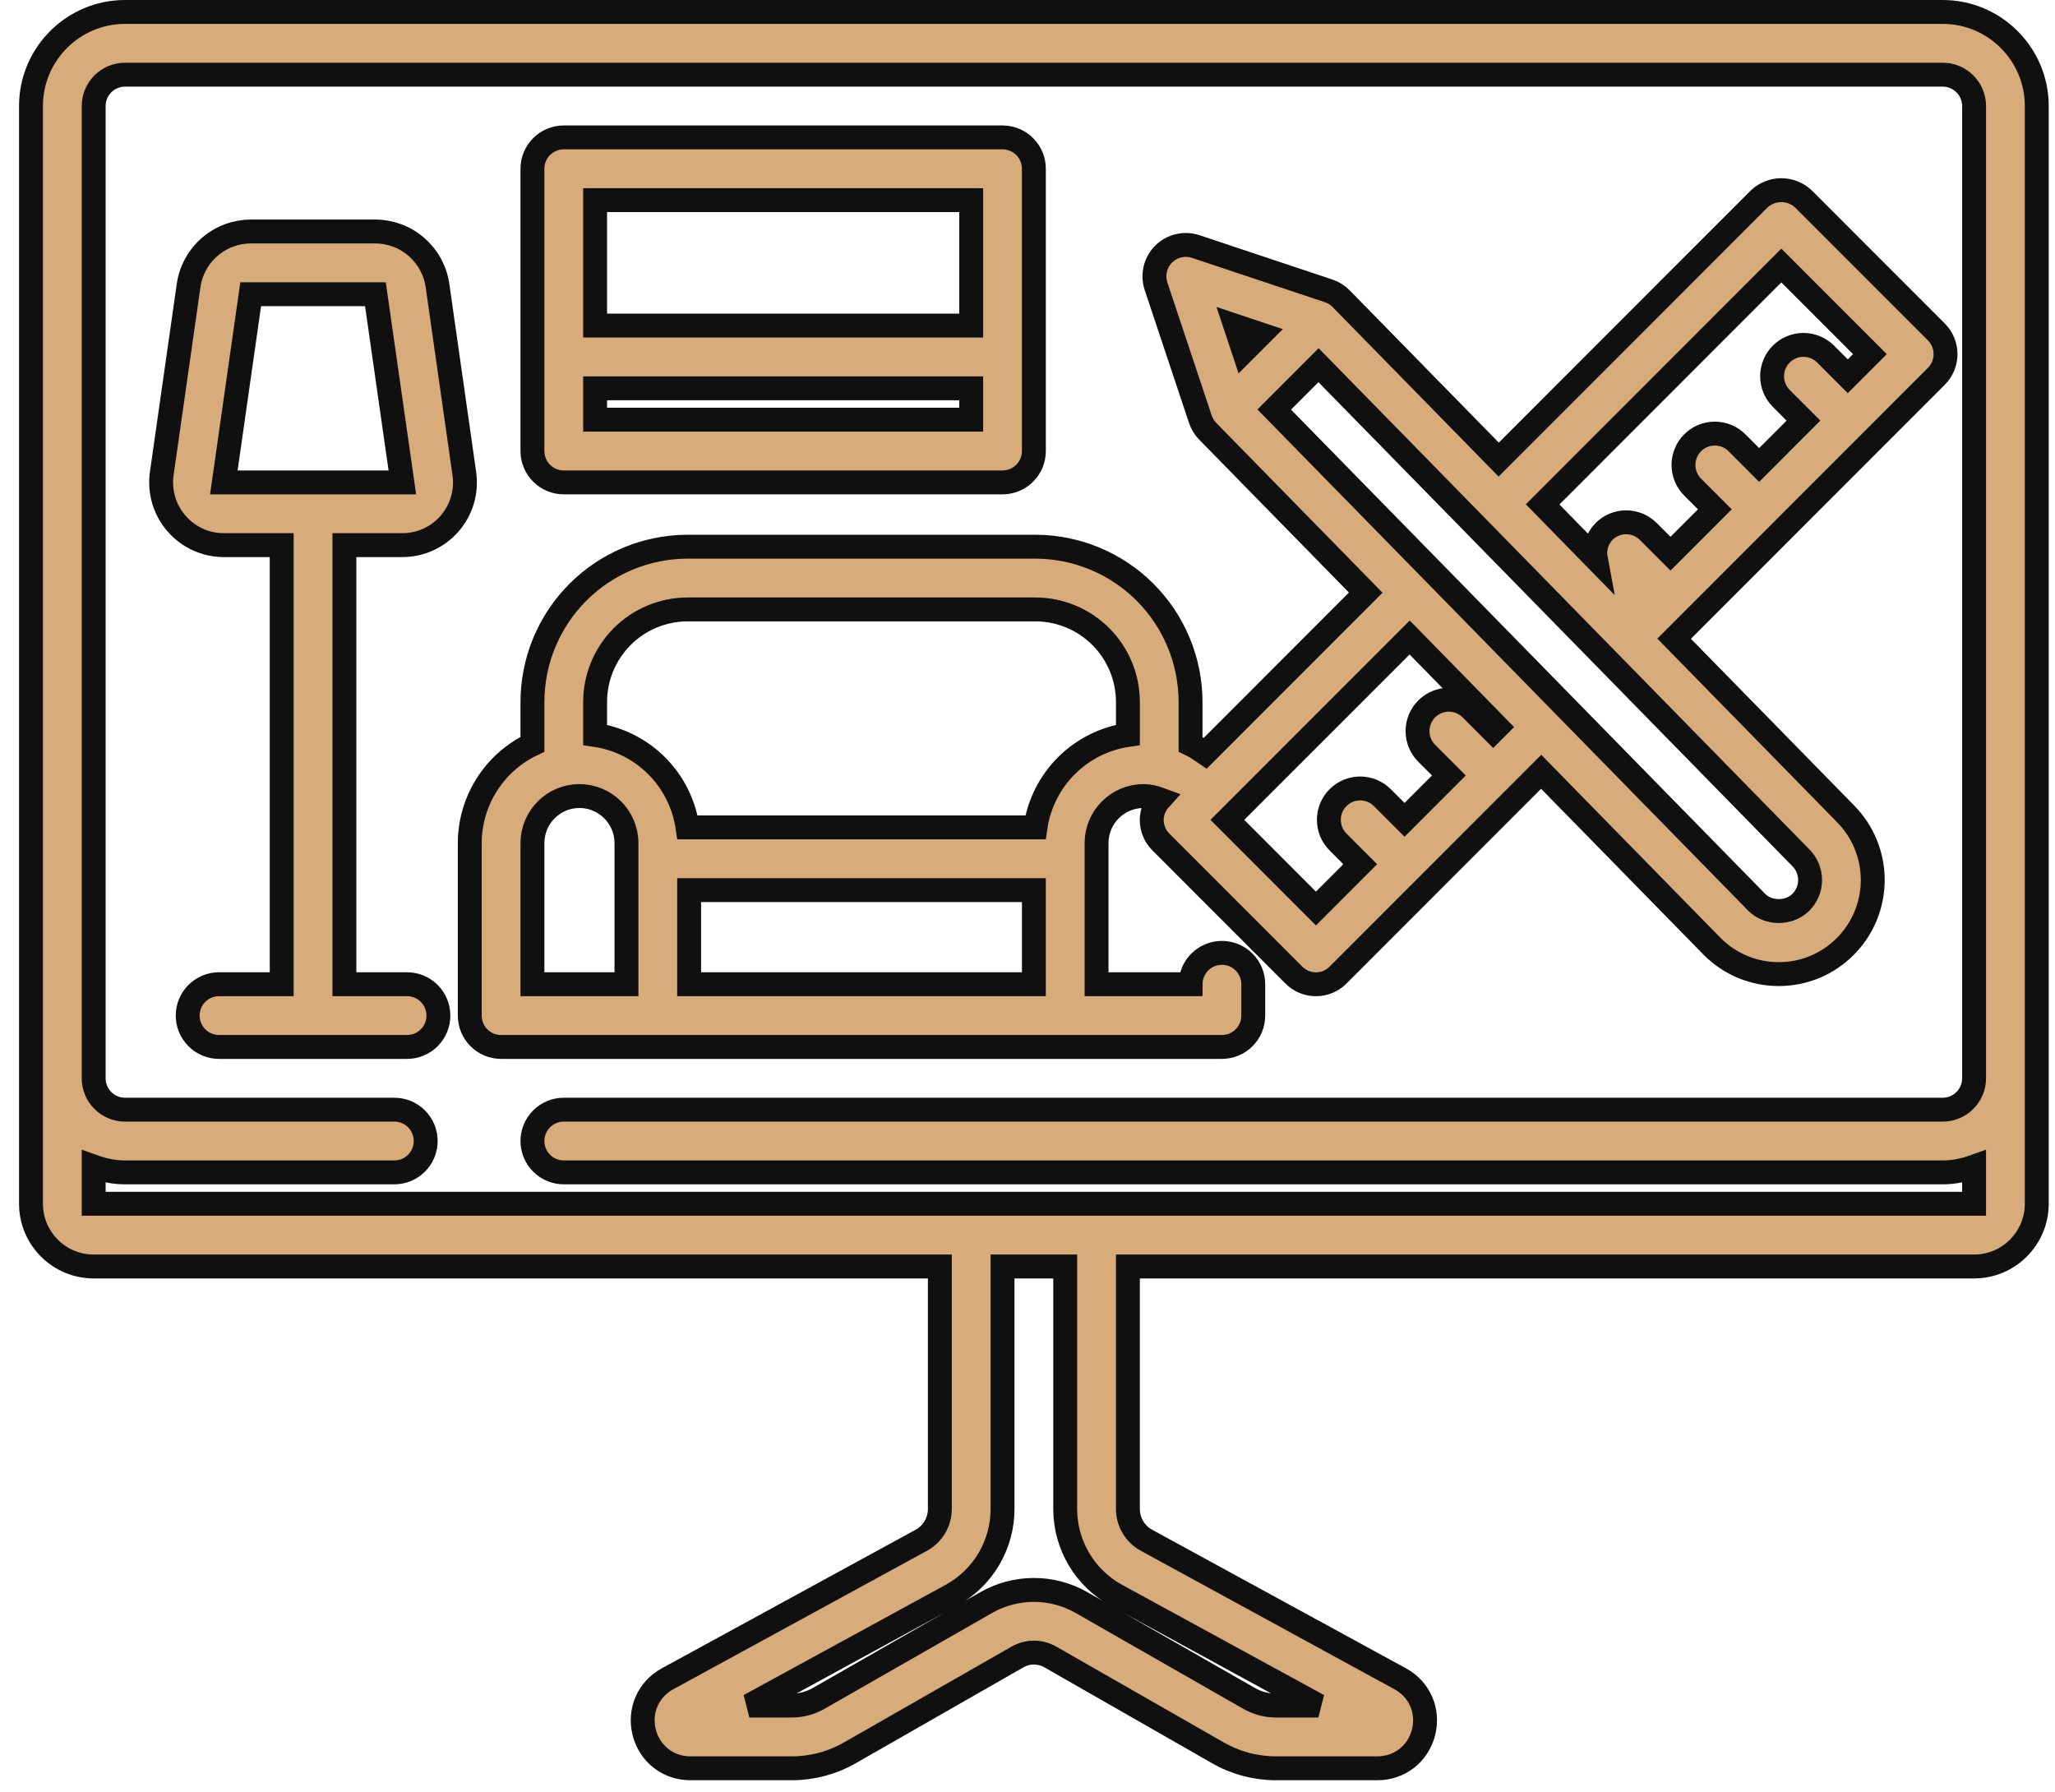 <svg width="86" height="75" viewBox="0 0 86 75" fill="none" xmlns="http://www.w3.org/2000/svg">
<path d="M81.302 0.5H5.232C3.062 0.5 1.297 2.267 1.297 4.438V50.375C1.297 51.823 2.473 53 3.92 53H39.332V63.147C39.332 63.693 39.035 64.196 38.556 64.457L27.939 70.253C27.124 70.696 26.732 71.598 26.96 72.497C27.188 73.396 27.965 74 28.892 74H33.134C33.985 74 34.826 73.777 35.564 73.354L42.585 69.339C42.793 69.221 43.029 69.158 43.268 69.158C43.508 69.158 43.743 69.221 43.952 69.339L50.971 73.354C51.711 73.777 52.548 74 53.4 74H57.642C58.569 74 59.345 73.396 59.574 72.497C59.802 71.598 59.41 70.696 58.596 70.253L47.979 64.457C47.744 64.329 47.547 64.139 47.411 63.909C47.274 63.678 47.202 63.415 47.202 63.147V53H82.614C84.06 53 85.237 51.823 85.237 50.375V4.438C85.237 2.267 83.472 0.5 81.302 0.5ZM46.721 66.762L55.173 71.375H53.4C53.004 71.375 52.615 71.271 52.272 71.074L45.251 67.059C44.646 66.716 43.963 66.535 43.267 66.535C42.571 66.535 41.887 66.716 41.282 67.059L34.262 71.074C33.918 71.271 33.529 71.375 33.134 71.375H31.36L39.812 66.762C40.461 66.407 41.003 65.885 41.38 65.249C41.757 64.613 41.956 63.887 41.955 63.147V53H44.578V63.147C44.578 64.655 45.4 66.04 46.721 66.762ZM3.92 50.375V48.821C4.332 48.968 4.77 49.062 5.232 49.062H16.503C16.851 49.062 17.185 48.924 17.431 48.678C17.677 48.432 17.815 48.098 17.815 47.75C17.815 47.402 17.677 47.068 17.431 46.822C17.185 46.576 16.851 46.438 16.503 46.438H5.232C4.509 46.438 3.92 45.849 3.92 45.125V4.438C3.92 3.713 4.509 3.125 5.232 3.125H81.302C82.025 3.125 82.614 3.713 82.614 4.438V45.125C82.614 45.849 82.025 46.438 81.302 46.438H23.593C23.246 46.438 22.912 46.576 22.666 46.822C22.42 47.068 22.282 47.402 22.282 47.75C22.282 48.098 22.42 48.432 22.666 48.678C22.912 48.924 23.246 49.062 23.593 49.062H81.302C81.764 49.062 82.202 48.968 82.614 48.821V50.375H3.92Z" fill="#D8AB7A" stroke="#101010"/>
<path d="M18.308 11.94C18.216 11.316 17.903 10.746 17.427 10.332C16.95 9.919 16.341 9.69 15.711 9.688H10.491C9.86 9.691 9.252 9.919 8.775 10.333C8.299 10.746 7.986 11.317 7.894 11.941L6.77 19.816C6.717 20.189 6.745 20.568 6.851 20.929C6.957 21.29 7.139 21.623 7.386 21.907C7.632 22.191 7.936 22.419 8.278 22.576C8.62 22.732 8.991 22.813 9.367 22.813H11.789V41.188H9.166C8.818 41.188 8.485 41.326 8.239 41.572C7.993 41.818 7.855 42.152 7.855 42.5C7.855 42.848 7.993 43.182 8.239 43.428C8.485 43.675 8.818 43.813 9.166 43.813H17.036C17.384 43.813 17.717 43.675 17.963 43.428C18.209 43.182 18.347 42.848 18.347 42.5C18.347 42.152 18.209 41.818 17.963 41.572C17.717 41.326 17.384 41.188 17.036 41.188H14.413V22.813H16.835C17.211 22.813 17.583 22.733 17.925 22.577C18.267 22.421 18.571 22.193 18.817 21.909C19.064 21.624 19.246 21.29 19.352 20.929C19.458 20.568 19.484 20.189 19.431 19.816L18.308 11.94ZM9.367 20.188L10.491 12.313H15.711L16.838 20.188H9.367ZM51.136 43.813C51.484 43.813 51.818 43.675 52.064 43.428C52.31 43.182 52.448 42.848 52.448 42.5V41.188C52.448 40.84 52.31 40.506 52.064 40.26C51.818 40.014 51.484 39.875 51.136 39.875C50.788 39.875 50.455 40.014 50.209 40.26C49.963 40.506 49.825 40.84 49.825 41.188H45.89V35.282C45.89 34.196 46.773 33.313 47.857 33.313C48.095 33.313 48.322 33.368 48.538 33.448C48.323 33.684 48.203 33.99 48.198 34.309C48.198 34.658 48.336 34.992 48.583 35.237L54.144 40.802C54.265 40.925 54.409 41.022 54.568 41.089C54.727 41.156 54.898 41.19 55.071 41.19C55.243 41.19 55.414 41.156 55.573 41.09C55.733 41.023 55.877 40.926 55.998 40.803L64.497 32.298L71.657 39.61C72.401 40.353 73.388 40.764 74.44 40.764C75.492 40.764 76.48 40.354 77.222 39.61C77.957 38.873 78.371 37.874 78.373 36.833C78.375 35.791 77.964 34.791 77.231 34.052L70.061 26.729L81.035 15.748C81.157 15.626 81.253 15.481 81.319 15.322C81.385 15.163 81.419 14.992 81.419 14.82C81.419 14.647 81.385 14.477 81.319 14.317C81.253 14.158 81.157 14.014 81.035 13.892L75.474 8.327C75.223 8.09 74.891 7.958 74.546 7.958C74.202 7.958 73.87 8.09 73.619 8.327L62.72 19.234L56.124 12.498C55.978 12.35 55.8 12.238 55.602 12.172L50.037 10.316C49.806 10.24 49.559 10.229 49.322 10.286C49.085 10.342 48.869 10.462 48.697 10.634C48.525 10.806 48.404 11.023 48.348 11.26C48.291 11.497 48.302 11.744 48.378 11.976L50.234 17.543C50.297 17.732 50.402 17.904 50.541 18.047L57.155 24.801L50.439 31.523C50.239 31.386 50.041 31.25 49.824 31.146V29.375C49.821 27.653 49.137 26.002 47.92 24.784C46.703 23.566 45.052 22.881 43.331 22.878H28.773C27.052 22.881 25.402 23.566 24.185 24.784C22.968 26.002 22.284 27.653 22.282 29.375V31.148C21.499 31.519 20.837 32.104 20.373 32.836C19.909 33.567 19.661 34.415 19.659 35.282V42.5C19.659 42.848 19.797 43.182 20.043 43.428C20.289 43.675 20.622 43.813 20.97 43.813H51.136ZM43.267 37.25V41.188H28.84V37.25H43.267ZM74.548 11.111L78.254 14.82L77.328 15.746L76.4 14.817C76.278 14.695 76.133 14.599 75.974 14.533C75.815 14.467 75.645 14.433 75.472 14.433C75.3 14.433 75.13 14.467 74.971 14.533C74.811 14.599 74.667 14.695 74.545 14.817C74.423 14.939 74.327 15.084 74.261 15.243C74.195 15.402 74.161 15.573 74.161 15.745C74.161 15.917 74.195 16.088 74.261 16.247C74.327 16.406 74.423 16.551 74.545 16.673L75.474 17.602L73.619 19.458L72.691 18.529C72.569 18.407 72.424 18.31 72.265 18.244C72.106 18.178 71.936 18.145 71.763 18.145C71.591 18.145 71.421 18.178 71.261 18.244C71.102 18.31 70.958 18.407 70.836 18.529C70.714 18.651 70.618 18.795 70.552 18.955C70.486 19.114 70.452 19.284 70.452 19.457C70.452 19.629 70.486 19.8 70.552 19.959C70.618 20.118 70.714 20.263 70.836 20.385L71.765 21.314L69.909 23.171L68.98 22.242C68.859 22.12 68.714 22.023 68.555 21.957C68.396 21.891 68.225 21.857 68.053 21.857C67.881 21.857 67.71 21.891 67.551 21.957C67.392 22.023 67.247 22.12 67.126 22.242C66.981 22.39 66.875 22.571 66.815 22.769C66.755 22.967 66.744 23.177 66.782 23.38L64.558 21.108L74.548 11.111ZM75.368 35.9C75.613 36.146 75.751 36.48 75.751 36.828C75.751 37.176 75.613 37.51 75.368 37.756C74.873 38.253 73.999 38.244 73.523 37.765L53.325 17.139L55.18 15.283L75.368 35.9ZM52.761 13.992L52.053 14.7L51.699 13.637L52.761 13.992ZM62.661 30.424L62.489 30.596L61.561 29.667C61.439 29.545 61.294 29.448 61.135 29.382C60.976 29.316 60.806 29.282 60.633 29.282C60.461 29.282 60.291 29.316 60.132 29.382C59.972 29.448 59.828 29.545 59.706 29.667C59.584 29.789 59.488 29.933 59.422 30.093C59.356 30.252 59.322 30.422 59.322 30.595C59.322 30.767 59.356 30.938 59.422 31.097C59.488 31.256 59.584 31.401 59.706 31.523L60.635 32.452L58.779 34.309L57.85 33.38C57.728 33.258 57.584 33.161 57.425 33.095C57.266 33.029 57.095 32.995 56.923 32.995C56.751 32.995 56.58 33.029 56.421 33.095C56.262 33.161 56.117 33.258 55.996 33.38C55.874 33.502 55.777 33.646 55.711 33.806C55.645 33.965 55.612 34.135 55.612 34.308C55.612 34.48 55.645 34.651 55.711 34.81C55.777 34.969 55.874 35.114 55.996 35.236L56.924 36.165L55.071 38.02L51.364 34.31L58.993 26.678L62.661 30.424ZM28.774 25.503H43.333C44.358 25.505 45.342 25.913 46.067 26.639C46.793 27.365 47.201 28.349 47.202 29.375V30.755C46.226 30.896 45.323 31.35 44.626 32.047C43.929 32.745 43.475 33.649 43.334 34.625H28.773C28.631 33.649 28.178 32.745 27.481 32.047C26.784 31.35 25.881 30.896 24.905 30.755V29.375C24.906 28.349 25.314 27.365 26.04 26.639C26.765 25.913 27.748 25.505 28.774 25.503ZM22.282 35.282C22.282 34.196 23.165 33.313 24.249 33.313C25.334 33.313 26.217 34.196 26.217 35.282V41.188H22.282V35.282Z" fill="#D8AB7A" stroke="#101010"/>
<path d="M23.593 20.188H41.955C42.303 20.188 42.637 20.049 42.883 19.803C43.129 19.557 43.267 19.223 43.267 18.875V7.062C43.267 6.714 43.129 6.381 42.883 6.134C42.637 5.888 42.303 5.75 41.955 5.75H23.593C23.246 5.75 22.912 5.888 22.666 6.134C22.42 6.381 22.282 6.714 22.282 7.062V18.875C22.282 19.223 22.42 19.557 22.666 19.803C22.912 20.049 23.246 20.188 23.593 20.188ZM24.905 17.562V16.25H40.644V17.562H24.905ZM40.644 8.375V13.625H24.905V8.375H40.644Z" fill="#D8AB7A" stroke="#101010"/>
</svg>

